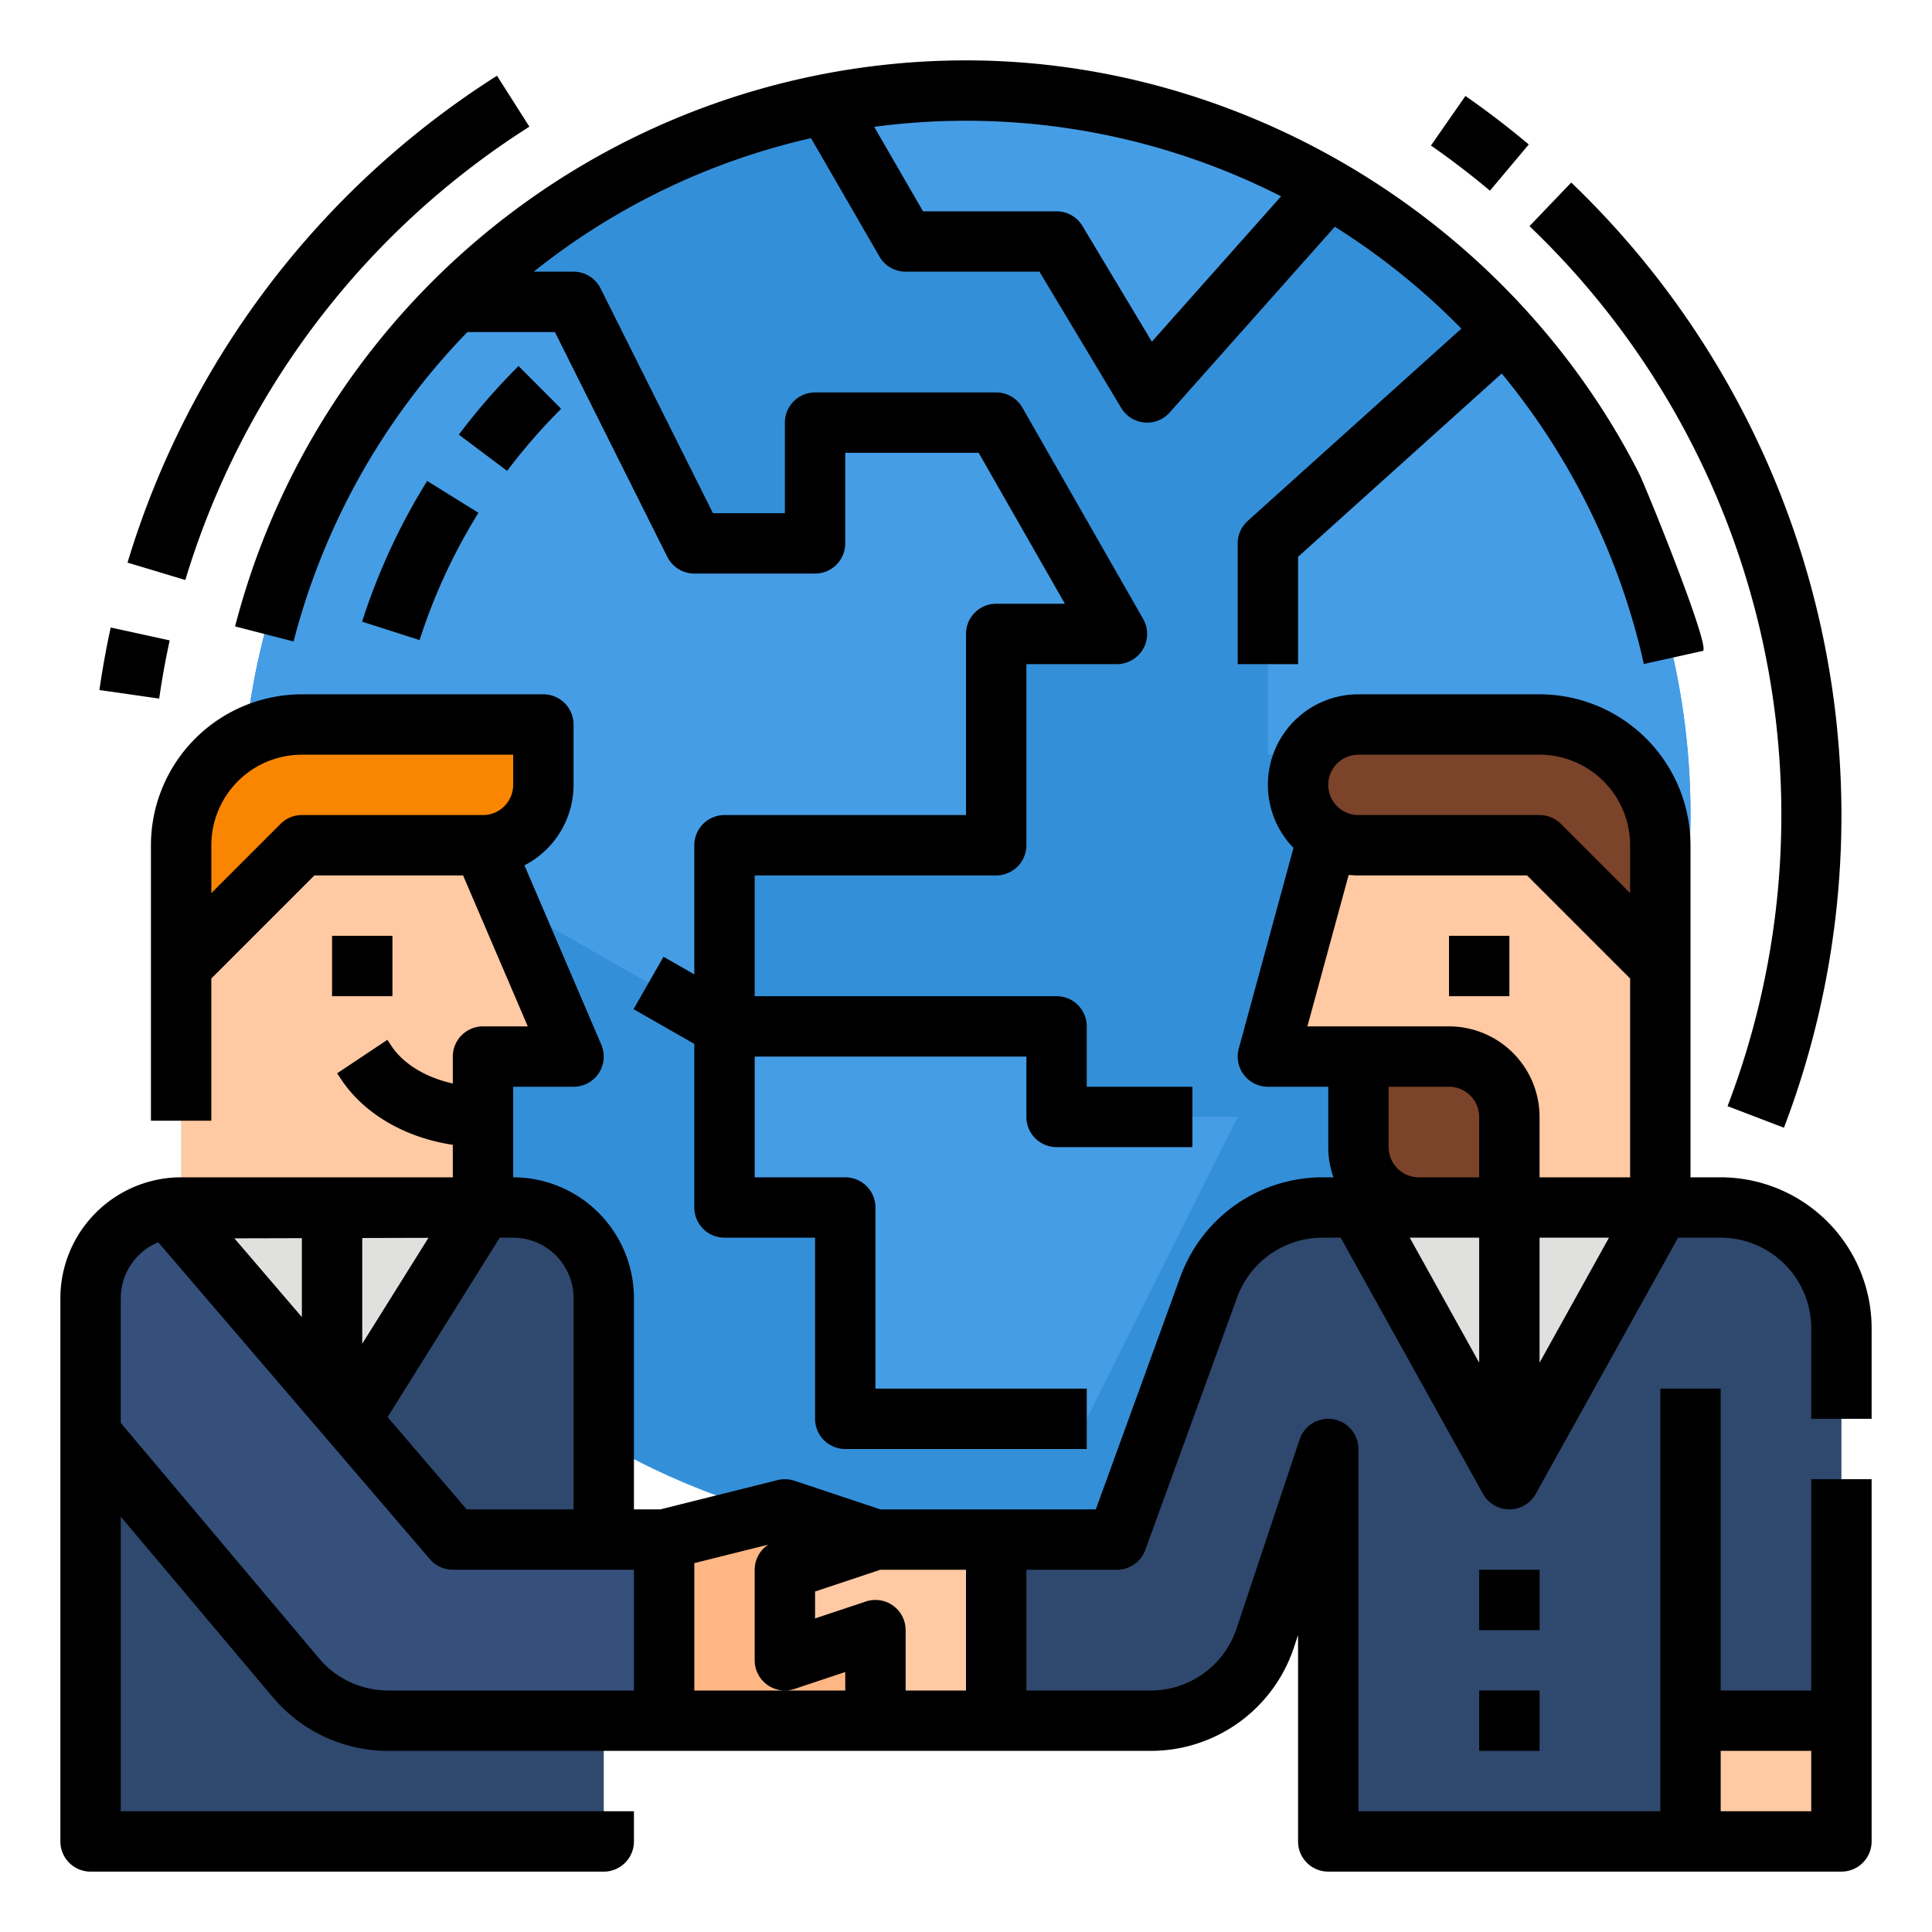 <svg height="512" viewBox="0 0 512 512" width="512" xmlns="http://www.w3.org/2000/svg"><g id="Filled_outline" data-name="Filled outline"><path d="m448 216c0 1.19-.01 2.37-.04 3.55-1.89 104.4-87.11 188.45-191.96 188.45-106.04 0-192-85.96-192-192q0-8.46.72-16.73a192.005 192.005 0 0 1 383.28 16.73z" fill="#348fd9"/><g fill="#459de6"><path d="m296 168h-32v56h-72v48l-127.28-72.73a191.36 191.36 0 0 1 55.76-119.27h31.52l32 64h32v-32h48z"/><path d="m192 272h88v24h48l-40 80h-64v-56h-32z"/><path d="m352.18 49.8-48.18 54.2-24-40h-40l-21.06-36.42a192.555 192.555 0 0 1 133.24 22.22z"/><path d="m448 216c0 1.19-.01 2.37-.04 3.55l-39.96 52.45h-40v-72h-32v-56l62.71-56.44a191.258 191.258 0 0 1 49.29 128.44z"/></g><path d="m128 320h-80v-96h80l24 56h-24z" fill="#fec9a3"/><path d="m144 208a16 16 0 0 1 -16 16h-48l-32 32v-32a32 32 0 0 1 32-32h64z" fill="#f98500"/><path d="m160 344v144h-136v-144a23.989 23.989 0 0 1 20.9-23.79 22.627 22.627 0 0 1 3.1-.21h88a24.006 24.006 0 0 1 24 24z" fill="#2f486e"/><path d="m232 456h-56v-48l32-8 24 8z" fill="#feb784"/><path d="m376 320h64v-82.643a45.357 45.357 0 0 0 -45.357-45.357 45.356 45.356 0 0 0 -43.758 33.423l-14.885 54.577h24v24a16 16 0 0 0 16 16z" fill="#fec9a3"/><path d="m360 224h48l32 32v-32a32 32 0 0 0 -32-32h-48a16 16 0 0 0 -16 16 16 16 0 0 0 16 16z" fill="#7a432a"/><path d="m360 280h24a16 16 0 0 1 16 16v24a0 0 0 0 1 0 0h-24a16 16 0 0 1 -16-16v-24a0 0 0 0 1 0 0z" fill="#7a432a"/><path d="m320.34 341.064-24.34 66.936h-32v48h40.936a32 32 0 0 0 30.358-21.881l16.706-50.119v104h96v-32h40v-104a32 32 0 0 0 -32-32h-105.586a32 32 0 0 0 -30.074 21.064z" fill="#2f486e"/><path d="m232 456h32v-48h-32l-24 8v24l24-8z" fill="#fec9a3"/><path d="m440 320-32 57.6-8 14.4-8-14.4-32-57.6z" fill="#e0e0de"/><path d="m448 456h40v32h-40z" fill="#fec9a3"/><path d="m128 320-40 64-43.1-63.79a22.627 22.627 0 0 1 3.1-.21z" fill="#e0e0de"/><path d="m120 408-75.24-87.78a24.007 24.007 0 0 0 -20.76 23.78v36l54.41 64.612a32 32 0 0 0 24.478 11.388h73.112v-48z" fill="#34507b"/><path d="m328 144v32h16v-28.437l53.973-48.577a183.761 183.761 0 0 1 37.662 76.982l15.62-3.465c2.312-.513-15.064-43.451-16.945-47.144-33.753-66.278-103.896-109.359-178.31-109.359a200.152 200.152 0 0 0 -193.7 150.005l15.5 3.995a183.759 183.759 0 0 1 46.061-82h23.2l29.789 59.578a8 8 0 0 0 7.15 4.422h32a8 8 0 0 0 8-8v-24h35.357l22.857 40h-18.214a8 8 0 0 0 -8 8v48h-64a8 8 0 0 0 -8 8v34.215l-8.17-4.668-7.938 13.892 16.108 9.2v43.361a8 8 0 0 0 8 8h24v48a8 8 0 0 0 8 8h64v-16h-56v-48a8 8 0 0 0 -8-8h-24v-32h72v16a8 8 0 0 0 8 8h36v-16h-28v-16a8 8 0 0 0 -8-8h-80v-32h64a8 8 0 0 0 8-8v-48h24a8 8 0 0 0 6.946-11.969l-32-56a8 8 0 0 0 -6.946-4.031h-48a8 8 0 0 0 -8 8v24h-19.056l-29.789-59.578a8 8 0 0 0 -7.155-4.422h-10.563a182.529 182.529 0 0 1 73.485-35.388l18.153 31.393a8 8 0 0 0 6.925 3.995h35.471l21.669 36.116a8 8 0 0 0 6.116 3.849c.249.024.5.035.745.035a8 8 0 0 0 5.978-2.685l43.76-49.227a183.962 183.962 0 0 1 33.541 27l-56.632 50.969a8 8 0 0 0 -2.648 5.943zm-22.743-53.455-18.4-30.661a8 8 0 0 0 -6.857-3.884h-35.385l-12.946-22.388a184.149 184.149 0 0 1 107.831 18.415zm-170.857 34.249-12.8-9.611a169.4 169.4 0 0 1 15.82-18.183l11.292 11.335a153.438 153.438 0 0 0 -14.312 16.459zm-21.19 2.66 13.59 8.446a151.32 151.32 0 0 0 -15.6 33.725l-15.24-4.876a167.4 167.4 0 0 1 17.245-37.295zm-64.094 26.252-15.322-4.606a232.283 232.283 0 0 1 97.914-129.03l8.584 13.5a216.28 216.28 0 0 0 -91.176 120.136zm-19.777 12.587 15.632 3.414c-1.109 5.079-2.046 10.269-2.783 15.425l-15.839-2.264c.793-5.541 1.798-11.117 2.99-16.575zm428.481 126.849a215.828 215.828 0 0 0 -52.489-233.208l11.063-11.559a232.279 232.279 0 0 1 56.37 250.483zm-52.678-254.858-10.292 12.251c-5.009-4.208-10.269-8.235-15.635-11.968l9.138-13.134c5.762 4.009 11.411 8.332 16.789 12.851zm-301.142 225.716h-16v-16h16zm296 0h-16v-16h16zm-376 232h136a8 8 0 0 0 8-8v-8h-136v-78.08l40.291 47.845a39.914 39.914 0 0 0 30.597 14.235h202.048a39.949 39.949 0 0 0 37.947-27.351l1.117-3.349v54.7a8 8 0 0 0 8 8h136a8 8 0 0 0 8-8v-96h-16v56h-24v-80h-16v112h-80v-96a8 8 0 0 0 -15.589-2.53l-16.711 50.119a23.97 23.97 0 0 1 -22.764 16.411h-32.936v-32h24a8 8 0 0 0 7.519-5.266l24.34-66.936a24.073 24.073 0 0 1 22.555-15.798h4.879l37.714 67.885a8 8 0 0 0 13.986 0l37.714-67.885h11.293a24.027 24.027 0 0 1 24 24v24h16v-24a40.045 40.045 0 0 0 -40-40h-8v-88a40.045 40.045 0 0 0 -40-40h-48a23.983 23.983 0 0 0 -17.215 40.7l-14.5 53.2a8 8 0 0 0 7.715 10.1h16v16a23.9 23.9 0 0 0 1.081 7.129c.091.294.193.582.295.871h-2.962a40.122 40.122 0 0 0 -37.592 26.33l-22.422 61.67h-57.1l-22.768-7.589a7.992 7.992 0 0 0 -4.47-.172l-31.047 7.761h-7.015v-56a32.036 32.036 0 0 0 -32-32v-24h16a8 8 0 0 0 7.353-11.151l-20.366-47.522a24.021 24.021 0 0 0 13.013-21.327v-16a8 8 0 0 0 -8-8h-64a40.045 40.045 0 0 0 -40 40v73h16v-37.687l27.313-27.313h39.412l17.143 40h-11.868a8 8 0 0 0 -8 8v7.132c-7.047-1.549-13.023-5.088-16.218-9.881l-1.126-1.689-13.312 8.876 1.126 1.688c6.084 9.127 16.992 15.378 29.53 17.265v8.609h-72a31.01 31.01 0 0 0 -4.309.292 32.088 32.088 0 0 0 -27.691 31.708v144a8 8 0 0 0 8 8zm432-32h24v16h-24zm-64-102.873-18.4-33.127h18.4zm0-49.127h-16a8.009 8.009 0 0 1 -8-8v-16h16a8.009 8.009 0 0 1 8 8zm16 49.127v-33.127h18.4zm-48-161.127h48a24.027 24.027 0 0 1 24 24v12.687l-18.343-18.344a8 8 0 0 0 -5.657-2.343h-48a8 8 0 0 1 0-16zm-13.527 72 10.943-40.141a24.235 24.235 0 0 0 2.584.141h44.687l27.313 27.313v52.687h-24v-16a24.027 24.027 0 0 0 -24-24zm-130.473 149.766 17.3-5.766h22.7v32h-16v-16a8 8 0 0 0 -10.53-7.589l-13.47 4.489zm-32-7.52 19.6-4.9a7.985 7.985 0 0 0 -3.6 6.654v24a8 8 0 0 0 10.53 7.589l13.47-4.489v4.9h-40zm-48-206.246a8.009 8.009 0 0 1 -8 8h-48a8 8 0 0 0 -5.657 2.343l-18.343 18.344v-12.687a24.027 24.027 0 0 1 24-24h56zm-3.566 120h3.566a16.019 16.019 0 0 1 16 16v56h-28.32l-20.961-24.454zm-36.434.086 17.542-.046-17.542 28.067zm-16 .042v20.913l-17.885-20.866zm-48 15.872a16.045 16.045 0 0 1 9.931-14.787l72 83.994a8 8 0 0 0 6.069 2.793h48v32h-65.112a23.952 23.952 0 0 1 -18.359-8.541l-52.529-62.378zm376 88h-16v-16h16zm-16 16h16v16h-16z"/></g></svg>
